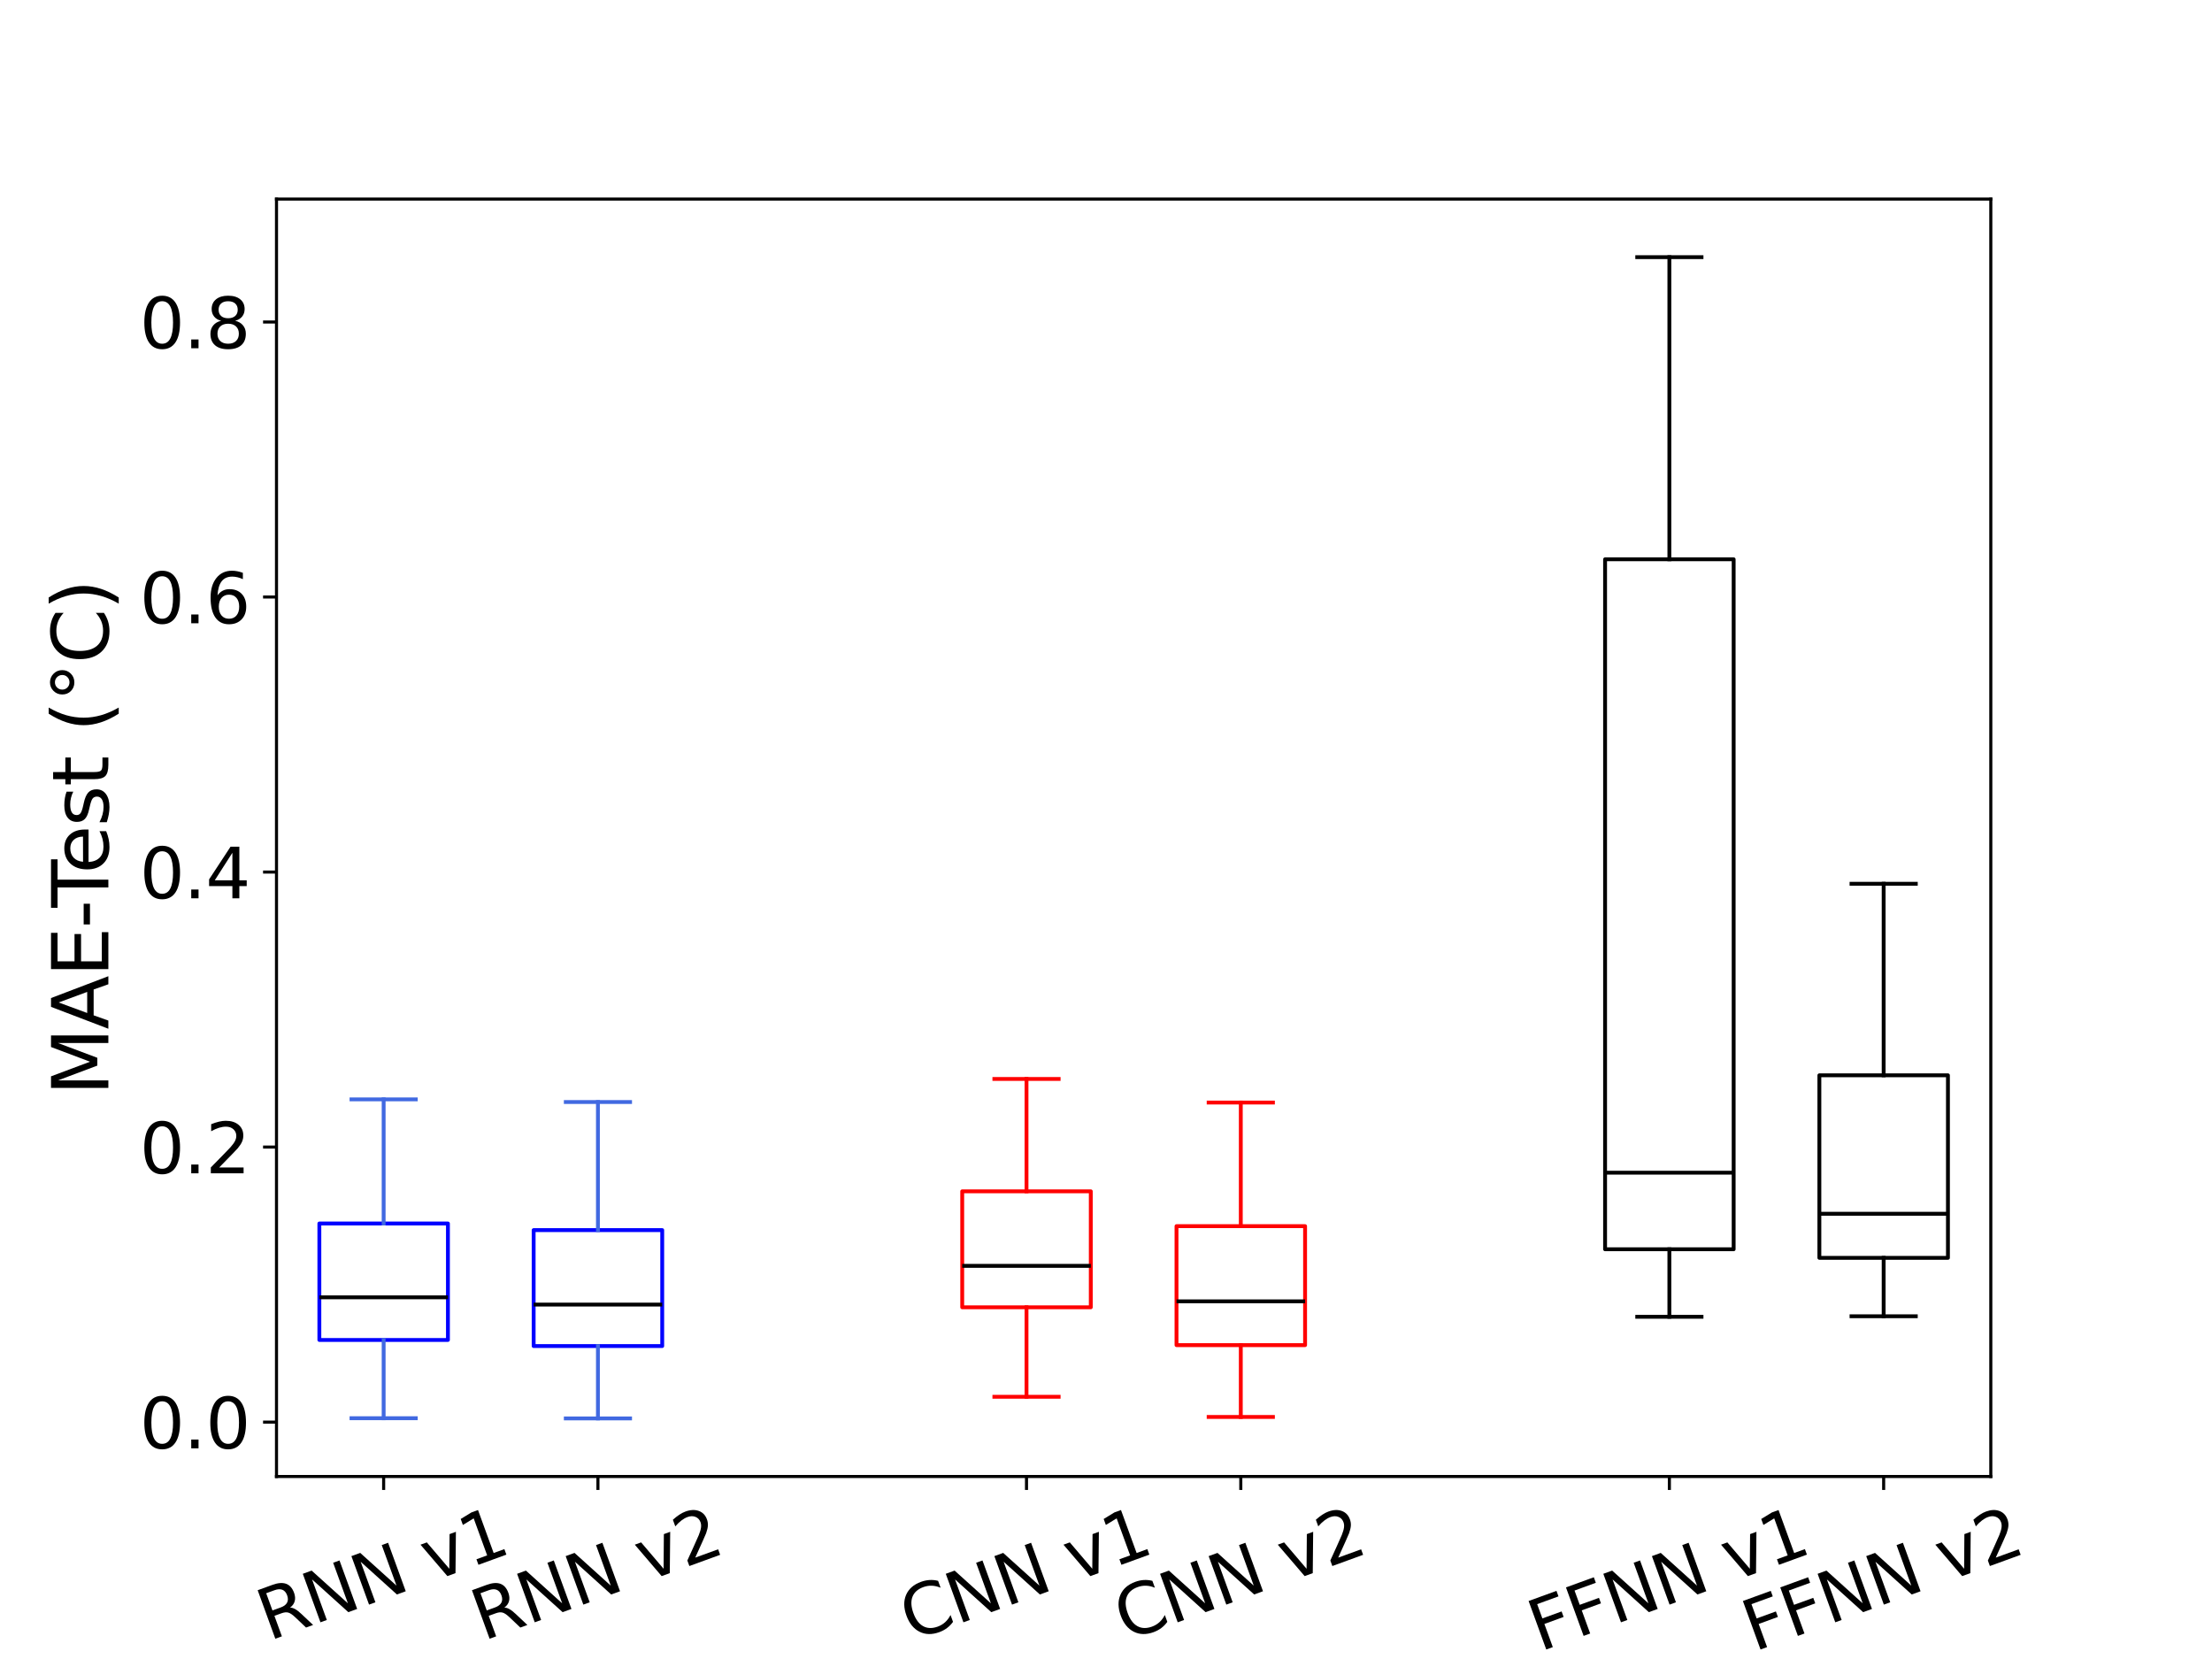 <?xml version="1.0" encoding="utf-8" standalone="no"?>
<!DOCTYPE svg PUBLIC "-//W3C//DTD SVG 1.1//EN"
  "http://www.w3.org/Graphics/SVG/1.1/DTD/svg11.dtd">
<svg xmlns:xlink="http://www.w3.org/1999/xlink" width="576pt" height="432pt" viewBox="0 0 576 432" xmlns="http://www.w3.org/2000/svg" version="1.1">
 <defs>
  <style type="text/css">*{stroke-linejoin: round; stroke-linecap: butt}</style>
 </defs>
 <g id="figure_1">
  <g id="patch_1">
   <path d="M 0 432 
L 576 432 
L 576 0 
L 0 0 
z
" style="fill: #ffffff"/>
  </g>
  <g id="axes_1">
   <g id="patch_2">
    <path d="M 72 384.48 
L 518.4 384.48 
L 518.4 51.84 
L 72 51.84 
z
" style="fill: #ffffff"/>
   </g>
   <g id="matplotlib.axis_1">
    <g id="xtick_1">
     <g id="line2d_1">
      <defs>
       <path id="m9f896cf22f" d="M 0 0 
L 0 3.5 
" style="stroke: #000000; stroke-width: 0.8"/>
      </defs>
      <g>
       <use xlink:href="#m9f896cf22f" x="99.9" y="384.48" style="stroke: #000000; stroke-width: 0.8"/>
      </g>
     </g>
     <g id="text_1">
      <!-- RNN v1 -->
      <g transform="translate(69.994 427.339) rotate(-20) scale(0.18 -0.18)">
       <defs>
        <path id="DejaVuSans-52" d="M 2841 2188 
Q 3044 2119 3236 1894 
Q 3428 1669 3622 1275 
L 4263 0 
L 3584 0 
L 2988 1197 
Q 2756 1666 2539 1819 
Q 2322 1972 1947 1972 
L 1259 1972 
L 1259 0 
L 628 0 
L 628 4666 
L 2053 4666 
Q 2853 4666 3247 4331 
Q 3641 3997 3641 3322 
Q 3641 2881 3436 2590 
Q 3231 2300 2841 2188 
z
M 1259 4147 
L 1259 2491 
L 2053 2491 
Q 2509 2491 2742 2702 
Q 2975 2913 2975 3322 
Q 2975 3731 2742 3939 
Q 2509 4147 2053 4147 
L 1259 4147 
z
" transform="scale(0.016)"/>
        <path id="DejaVuSans-4e" d="M 628 4666 
L 1478 4666 
L 3547 763 
L 3547 4666 
L 4159 4666 
L 4159 0 
L 3309 0 
L 1241 3903 
L 1241 0 
L 628 0 
L 628 4666 
z
" transform="scale(0.016)"/>
        <path id="DejaVuSans-20" transform="scale(0.016)"/>
        <path id="DejaVuSans-76" d="M 191 3500 
L 800 3500 
L 1894 563 
L 2988 3500 
L 3597 3500 
L 2284 0 
L 1503 0 
L 191 3500 
z
" transform="scale(0.016)"/>
        <path id="DejaVuSans-31" d="M 794 531 
L 1825 531 
L 1825 4091 
L 703 3866 
L 703 4441 
L 1819 4666 
L 2450 4666 
L 2450 531 
L 3481 531 
L 3481 0 
L 794 0 
L 794 531 
z
" transform="scale(0.016)"/>
       </defs>
       <use xlink:href="#DejaVuSans-52"/>
       <use xlink:href="#DejaVuSans-4e" x="69.482"/>
       <use xlink:href="#DejaVuSans-4e" x="144.287"/>
       <use xlink:href="#DejaVuSans-20" x="219.092"/>
       <use xlink:href="#DejaVuSans-76" x="250.879"/>
       <use xlink:href="#DejaVuSans-31" x="310.059"/>
      </g>
     </g>
    </g>
    <g id="xtick_2">
     <g id="line2d_2">
      <g>
       <use xlink:href="#m9f896cf22f" x="155.7" y="384.48" style="stroke: #000000; stroke-width: 0.8"/>
      </g>
     </g>
     <g id="text_2">
      <!-- RNN v2 -->
      <g transform="translate(125.794 427.339) rotate(-20) scale(0.18 -0.18)">
       <defs>
        <path id="DejaVuSans-32" d="M 1228 531 
L 3431 531 
L 3431 0 
L 469 0 
L 469 531 
Q 828 903 1448 1529 
Q 2069 2156 2228 2338 
Q 2531 2678 2651 2914 
Q 2772 3150 2772 3378 
Q 2772 3750 2511 3984 
Q 2250 4219 1831 4219 
Q 1534 4219 1204 4116 
Q 875 4013 500 3803 
L 500 4441 
Q 881 4594 1212 4672 
Q 1544 4750 1819 4750 
Q 2544 4750 2975 4387 
Q 3406 4025 3406 3419 
Q 3406 3131 3298 2873 
Q 3191 2616 2906 2266 
Q 2828 2175 2409 1742 
Q 1991 1309 1228 531 
z
" transform="scale(0.016)"/>
       </defs>
       <use xlink:href="#DejaVuSans-52"/>
       <use xlink:href="#DejaVuSans-4e" x="69.482"/>
       <use xlink:href="#DejaVuSans-4e" x="144.287"/>
       <use xlink:href="#DejaVuSans-20" x="219.092"/>
       <use xlink:href="#DejaVuSans-76" x="250.879"/>
       <use xlink:href="#DejaVuSans-32" x="310.059"/>
      </g>
     </g>
    </g>
    <g id="xtick_3">
     <g id="line2d_3">
      <g>
       <use xlink:href="#m9f896cf22f" x="267.3" y="384.48" style="stroke: #000000; stroke-width: 0.8"/>
      </g>
     </g>
     <g id="text_3">
      <!-- CNN v1 -->
      <g transform="translate(237.365 427.36) rotate(-20) scale(0.18 -0.18)">
       <defs>
        <path id="DejaVuSans-43" d="M 4122 4306 
L 4122 3641 
Q 3803 3938 3442 4084 
Q 3081 4231 2675 4231 
Q 1875 4231 1450 3742 
Q 1025 3253 1025 2328 
Q 1025 1406 1450 917 
Q 1875 428 2675 428 
Q 3081 428 3442 575 
Q 3803 722 4122 1019 
L 4122 359 
Q 3791 134 3420 21 
Q 3050 -91 2638 -91 
Q 1578 -91 968 557 
Q 359 1206 359 2328 
Q 359 3453 968 4101 
Q 1578 4750 2638 4750 
Q 3056 4750 3426 4639 
Q 3797 4528 4122 4306 
z
" transform="scale(0.016)"/>
       </defs>
       <use xlink:href="#DejaVuSans-43"/>
       <use xlink:href="#DejaVuSans-4e" x="69.824"/>
       <use xlink:href="#DejaVuSans-4e" x="144.629"/>
       <use xlink:href="#DejaVuSans-20" x="219.434"/>
       <use xlink:href="#DejaVuSans-76" x="251.221"/>
       <use xlink:href="#DejaVuSans-31" x="310.4"/>
      </g>
     </g>
    </g>
    <g id="xtick_4">
     <g id="line2d_4">
      <g>
       <use xlink:href="#m9f896cf22f" x="323.1" y="384.48" style="stroke: #000000; stroke-width: 0.8"/>
      </g>
     </g>
     <g id="text_4">
      <!-- CNN v2 -->
      <g transform="translate(293.165 427.36) rotate(-20) scale(0.18 -0.18)">
       <use xlink:href="#DejaVuSans-43"/>
       <use xlink:href="#DejaVuSans-4e" x="69.824"/>
       <use xlink:href="#DejaVuSans-4e" x="144.629"/>
       <use xlink:href="#DejaVuSans-20" x="219.434"/>
       <use xlink:href="#DejaVuSans-76" x="251.221"/>
       <use xlink:href="#DejaVuSans-32" x="310.4"/>
      </g>
     </g>
    </g>
    <g id="xtick_5">
     <g id="line2d_5">
      <g>
       <use xlink:href="#m9f896cf22f" x="434.7" y="384.48" style="stroke: #000000; stroke-width: 0.8"/>
      </g>
     </g>
     <g id="text_5">
      <!-- FFNN v1 -->
      <g transform="translate(400.942 430.143) rotate(-20) scale(0.18 -0.18)">
       <defs>
        <path id="DejaVuSans-46" d="M 628 4666 
L 3309 4666 
L 3309 4134 
L 1259 4134 
L 1259 2759 
L 3109 2759 
L 3109 2228 
L 1259 2228 
L 1259 0 
L 628 0 
L 628 4666 
z
" transform="scale(0.016)"/>
       </defs>
       <use xlink:href="#DejaVuSans-46"/>
       <use xlink:href="#DejaVuSans-46" x="57.52"/>
       <use xlink:href="#DejaVuSans-4e" x="115.039"/>
       <use xlink:href="#DejaVuSans-4e" x="189.844"/>
       <use xlink:href="#DejaVuSans-20" x="264.648"/>
       <use xlink:href="#DejaVuSans-76" x="296.436"/>
       <use xlink:href="#DejaVuSans-31" x="355.615"/>
      </g>
     </g>
    </g>
    <g id="xtick_6">
     <g id="line2d_6">
      <g>
       <use xlink:href="#m9f896cf22f" x="490.5" y="384.48" style="stroke: #000000; stroke-width: 0.8"/>
      </g>
     </g>
     <g id="text_6">
      <!-- FFNN v2 -->
      <g transform="translate(456.742 430.143) rotate(-20) scale(0.18 -0.18)">
       <use xlink:href="#DejaVuSans-46"/>
       <use xlink:href="#DejaVuSans-46" x="57.52"/>
       <use xlink:href="#DejaVuSans-4e" x="115.039"/>
       <use xlink:href="#DejaVuSans-4e" x="189.844"/>
       <use xlink:href="#DejaVuSans-20" x="264.648"/>
       <use xlink:href="#DejaVuSans-76" x="296.436"/>
       <use xlink:href="#DejaVuSans-32" x="355.615"/>
      </g>
     </g>
    </g>
    <g id="text_7">
     <!-- ML architectures -->
     <g transform="translate(212.116 452.857) scale(0.2 -0.2)">
      <defs>
       <path id="DejaVuSans-4d" d="M 628 4666 
L 1569 4666 
L 2759 1491 
L 3956 4666 
L 4897 4666 
L 4897 0 
L 4281 0 
L 4281 4097 
L 3078 897 
L 2444 897 
L 1241 4097 
L 1241 0 
L 628 0 
L 628 4666 
z
" transform="scale(0.016)"/>
       <path id="DejaVuSans-4c" d="M 628 4666 
L 1259 4666 
L 1259 531 
L 3531 531 
L 3531 0 
L 628 0 
L 628 4666 
z
" transform="scale(0.016)"/>
       <path id="DejaVuSans-61" d="M 2194 1759 
Q 1497 1759 1228 1600 
Q 959 1441 959 1056 
Q 959 750 1161 570 
Q 1363 391 1709 391 
Q 2188 391 2477 730 
Q 2766 1069 2766 1631 
L 2766 1759 
L 2194 1759 
z
M 3341 1997 
L 3341 0 
L 2766 0 
L 2766 531 
Q 2569 213 2275 61 
Q 1981 -91 1556 -91 
Q 1019 -91 701 211 
Q 384 513 384 1019 
Q 384 1609 779 1909 
Q 1175 2209 1959 2209 
L 2766 2209 
L 2766 2266 
Q 2766 2663 2505 2880 
Q 2244 3097 1772 3097 
Q 1472 3097 1187 3025 
Q 903 2953 641 2809 
L 641 3341 
Q 956 3463 1253 3523 
Q 1550 3584 1831 3584 
Q 2591 3584 2966 3190 
Q 3341 2797 3341 1997 
z
" transform="scale(0.016)"/>
       <path id="DejaVuSans-72" d="M 2631 2963 
Q 2534 3019 2420 3045 
Q 2306 3072 2169 3072 
Q 1681 3072 1420 2755 
Q 1159 2438 1159 1844 
L 1159 0 
L 581 0 
L 581 3500 
L 1159 3500 
L 1159 2956 
Q 1341 3275 1631 3429 
Q 1922 3584 2338 3584 
Q 2397 3584 2469 3576 
Q 2541 3569 2628 3553 
L 2631 2963 
z
" transform="scale(0.016)"/>
       <path id="DejaVuSans-63" d="M 3122 3366 
L 3122 2828 
Q 2878 2963 2633 3030 
Q 2388 3097 2138 3097 
Q 1578 3097 1268 2742 
Q 959 2388 959 1747 
Q 959 1106 1268 751 
Q 1578 397 2138 397 
Q 2388 397 2633 464 
Q 2878 531 3122 666 
L 3122 134 
Q 2881 22 2623 -34 
Q 2366 -91 2075 -91 
Q 1284 -91 818 406 
Q 353 903 353 1747 
Q 353 2603 823 3093 
Q 1294 3584 2113 3584 
Q 2378 3584 2631 3529 
Q 2884 3475 3122 3366 
z
" transform="scale(0.016)"/>
       <path id="DejaVuSans-68" d="M 3513 2113 
L 3513 0 
L 2938 0 
L 2938 2094 
Q 2938 2591 2744 2837 
Q 2550 3084 2163 3084 
Q 1697 3084 1428 2787 
Q 1159 2491 1159 1978 
L 1159 0 
L 581 0 
L 581 4863 
L 1159 4863 
L 1159 2956 
Q 1366 3272 1645 3428 
Q 1925 3584 2291 3584 
Q 2894 3584 3203 3211 
Q 3513 2838 3513 2113 
z
" transform="scale(0.016)"/>
       <path id="DejaVuSans-69" d="M 603 3500 
L 1178 3500 
L 1178 0 
L 603 0 
L 603 3500 
z
M 603 4863 
L 1178 4863 
L 1178 4134 
L 603 4134 
L 603 4863 
z
" transform="scale(0.016)"/>
       <path id="DejaVuSans-74" d="M 1172 4494 
L 1172 3500 
L 2356 3500 
L 2356 3053 
L 1172 3053 
L 1172 1153 
Q 1172 725 1289 603 
Q 1406 481 1766 481 
L 2356 481 
L 2356 0 
L 1766 0 
Q 1100 0 847 248 
Q 594 497 594 1153 
L 594 3053 
L 172 3053 
L 172 3500 
L 594 3500 
L 594 4494 
L 1172 4494 
z
" transform="scale(0.016)"/>
       <path id="DejaVuSans-65" d="M 3597 1894 
L 3597 1613 
L 953 1613 
Q 991 1019 1311 708 
Q 1631 397 2203 397 
Q 2534 397 2845 478 
Q 3156 559 3463 722 
L 3463 178 
Q 3153 47 2828 -22 
Q 2503 -91 2169 -91 
Q 1331 -91 842 396 
Q 353 884 353 1716 
Q 353 2575 817 3079 
Q 1281 3584 2069 3584 
Q 2775 3584 3186 3129 
Q 3597 2675 3597 1894 
z
M 3022 2063 
Q 3016 2534 2758 2815 
Q 2500 3097 2075 3097 
Q 1594 3097 1305 2825 
Q 1016 2553 972 2059 
L 3022 2063 
z
" transform="scale(0.016)"/>
       <path id="DejaVuSans-75" d="M 544 1381 
L 544 3500 
L 1119 3500 
L 1119 1403 
Q 1119 906 1312 657 
Q 1506 409 1894 409 
Q 2359 409 2629 706 
Q 2900 1003 2900 1516 
L 2900 3500 
L 3475 3500 
L 3475 0 
L 2900 0 
L 2900 538 
Q 2691 219 2414 64 
Q 2138 -91 1772 -91 
Q 1169 -91 856 284 
Q 544 659 544 1381 
z
M 1991 3584 
L 1991 3584 
z
" transform="scale(0.016)"/>
       <path id="DejaVuSans-73" d="M 2834 3397 
L 2834 2853 
Q 2591 2978 2328 3040 
Q 2066 3103 1784 3103 
Q 1356 3103 1142 2972 
Q 928 2841 928 2578 
Q 928 2378 1081 2264 
Q 1234 2150 1697 2047 
L 1894 2003 
Q 2506 1872 2764 1633 
Q 3022 1394 3022 966 
Q 3022 478 2636 193 
Q 2250 -91 1575 -91 
Q 1294 -91 989 -36 
Q 684 19 347 128 
L 347 722 
Q 666 556 975 473 
Q 1284 391 1588 391 
Q 1994 391 2212 530 
Q 2431 669 2431 922 
Q 2431 1156 2273 1281 
Q 2116 1406 1581 1522 
L 1381 1569 
Q 847 1681 609 1914 
Q 372 2147 372 2553 
Q 372 3047 722 3315 
Q 1072 3584 1716 3584 
Q 2034 3584 2315 3537 
Q 2597 3491 2834 3397 
z
" transform="scale(0.016)"/>
      </defs>
      <use xlink:href="#DejaVuSans-4d"/>
      <use xlink:href="#DejaVuSans-4c" x="86.279"/>
      <use xlink:href="#DejaVuSans-20" x="141.992"/>
      <use xlink:href="#DejaVuSans-61" x="173.779"/>
      <use xlink:href="#DejaVuSans-72" x="235.059"/>
      <use xlink:href="#DejaVuSans-63" x="273.922"/>
      <use xlink:href="#DejaVuSans-68" x="328.902"/>
      <use xlink:href="#DejaVuSans-69" x="392.281"/>
      <use xlink:href="#DejaVuSans-74" x="420.064"/>
      <use xlink:href="#DejaVuSans-65" x="459.273"/>
      <use xlink:href="#DejaVuSans-63" x="520.797"/>
      <use xlink:href="#DejaVuSans-74" x="575.777"/>
      <use xlink:href="#DejaVuSans-75" x="614.986"/>
      <use xlink:href="#DejaVuSans-72" x="678.365"/>
      <use xlink:href="#DejaVuSans-65" x="717.229"/>
      <use xlink:href="#DejaVuSans-73" x="778.752"/>
     </g>
    </g>
   </g>
   <g id="matplotlib.axis_2">
    <g id="ytick_1">
     <g id="line2d_7">
      <defs>
       <path id="meccc4285c0" d="M 0 0 
L -3.5 0 
" style="stroke: #000000; stroke-width: 0.8"/>
      </defs>
      <g>
       <use xlink:href="#meccc4285c0" x="72" y="370.307" style="stroke: #000000; stroke-width: 0.8"/>
      </g>
     </g>
     <g id="text_8">
      <!-- 0.0 -->
      <g transform="translate(36.374 377.145) scale(0.18 -0.18)">
       <defs>
        <path id="DejaVuSans-30" d="M 2034 4250 
Q 1547 4250 1301 3770 
Q 1056 3291 1056 2328 
Q 1056 1369 1301 889 
Q 1547 409 2034 409 
Q 2525 409 2770 889 
Q 3016 1369 3016 2328 
Q 3016 3291 2770 3770 
Q 2525 4250 2034 4250 
z
M 2034 4750 
Q 2819 4750 3233 4129 
Q 3647 3509 3647 2328 
Q 3647 1150 3233 529 
Q 2819 -91 2034 -91 
Q 1250 -91 836 529 
Q 422 1150 422 2328 
Q 422 3509 836 4129 
Q 1250 4750 2034 4750 
z
" transform="scale(0.016)"/>
        <path id="DejaVuSans-2e" d="M 684 794 
L 1344 794 
L 1344 0 
L 684 0 
L 684 794 
z
" transform="scale(0.016)"/>
       </defs>
       <use xlink:href="#DejaVuSans-30"/>
       <use xlink:href="#DejaVuSans-2e" x="63.623"/>
       <use xlink:href="#DejaVuSans-30" x="95.41"/>
      </g>
     </g>
    </g>
    <g id="ytick_2">
     <g id="line2d_8">
      <g>
       <use xlink:href="#meccc4285c0" x="72" y="298.691" style="stroke: #000000; stroke-width: 0.8"/>
      </g>
     </g>
     <g id="text_9">
      <!-- 0.2 -->
      <g transform="translate(36.374 305.529) scale(0.18 -0.18)">
       <use xlink:href="#DejaVuSans-30"/>
       <use xlink:href="#DejaVuSans-2e" x="63.623"/>
       <use xlink:href="#DejaVuSans-32" x="95.41"/>
      </g>
     </g>
    </g>
    <g id="ytick_3">
     <g id="line2d_9">
      <g>
       <use xlink:href="#meccc4285c0" x="72" y="227.075" style="stroke: #000000; stroke-width: 0.8"/>
      </g>
     </g>
     <g id="text_10">
      <!-- 0.4 -->
      <g transform="translate(36.374 233.913) scale(0.18 -0.18)">
       <defs>
        <path id="DejaVuSans-34" d="M 2419 4116 
L 825 1625 
L 2419 1625 
L 2419 4116 
z
M 2253 4666 
L 3047 4666 
L 3047 1625 
L 3713 1625 
L 3713 1100 
L 3047 1100 
L 3047 0 
L 2419 0 
L 2419 1100 
L 313 1100 
L 313 1709 
L 2253 4666 
z
" transform="scale(0.016)"/>
       </defs>
       <use xlink:href="#DejaVuSans-30"/>
       <use xlink:href="#DejaVuSans-2e" x="63.623"/>
       <use xlink:href="#DejaVuSans-34" x="95.41"/>
      </g>
     </g>
    </g>
    <g id="ytick_4">
     <g id="line2d_10">
      <g>
       <use xlink:href="#meccc4285c0" x="72" y="155.459" style="stroke: #000000; stroke-width: 0.8"/>
      </g>
     </g>
     <g id="text_11">
      <!-- 0.6 -->
      <g transform="translate(36.374 162.297) scale(0.18 -0.18)">
       <defs>
        <path id="DejaVuSans-36" d="M 2113 2584 
Q 1688 2584 1439 2293 
Q 1191 2003 1191 1497 
Q 1191 994 1439 701 
Q 1688 409 2113 409 
Q 2538 409 2786 701 
Q 3034 994 3034 1497 
Q 3034 2003 2786 2293 
Q 2538 2584 2113 2584 
z
M 3366 4563 
L 3366 3988 
Q 3128 4100 2886 4159 
Q 2644 4219 2406 4219 
Q 1781 4219 1451 3797 
Q 1122 3375 1075 2522 
Q 1259 2794 1537 2939 
Q 1816 3084 2150 3084 
Q 2853 3084 3261 2657 
Q 3669 2231 3669 1497 
Q 3669 778 3244 343 
Q 2819 -91 2113 -91 
Q 1303 -91 875 529 
Q 447 1150 447 2328 
Q 447 3434 972 4092 
Q 1497 4750 2381 4750 
Q 2619 4750 2861 4703 
Q 3103 4656 3366 4563 
z
" transform="scale(0.016)"/>
       </defs>
       <use xlink:href="#DejaVuSans-30"/>
       <use xlink:href="#DejaVuSans-2e" x="63.623"/>
       <use xlink:href="#DejaVuSans-36" x="95.41"/>
      </g>
     </g>
    </g>
    <g id="ytick_5">
     <g id="line2d_11">
      <g>
       <use xlink:href="#meccc4285c0" x="72" y="83.843" style="stroke: #000000; stroke-width: 0.8"/>
      </g>
     </g>
     <g id="text_12">
      <!-- 0.8 -->
      <g transform="translate(36.374 90.681) scale(0.18 -0.18)">
       <defs>
        <path id="DejaVuSans-38" d="M 2034 2216 
Q 1584 2216 1326 1975 
Q 1069 1734 1069 1313 
Q 1069 891 1326 650 
Q 1584 409 2034 409 
Q 2484 409 2743 651 
Q 3003 894 3003 1313 
Q 3003 1734 2745 1975 
Q 2488 2216 2034 2216 
z
M 1403 2484 
Q 997 2584 770 2862 
Q 544 3141 544 3541 
Q 544 4100 942 4425 
Q 1341 4750 2034 4750 
Q 2731 4750 3128 4425 
Q 3525 4100 3525 3541 
Q 3525 3141 3298 2862 
Q 3072 2584 2669 2484 
Q 3125 2378 3379 2068 
Q 3634 1759 3634 1313 
Q 3634 634 3220 271 
Q 2806 -91 2034 -91 
Q 1263 -91 848 271 
Q 434 634 434 1313 
Q 434 1759 690 2068 
Q 947 2378 1403 2484 
z
M 1172 3481 
Q 1172 3119 1398 2916 
Q 1625 2713 2034 2713 
Q 2441 2713 2670 2916 
Q 2900 3119 2900 3481 
Q 2900 3844 2670 4047 
Q 2441 4250 2034 4250 
Q 1625 4250 1398 4047 
Q 1172 3844 1172 3481 
z
" transform="scale(0.016)"/>
       </defs>
       <use xlink:href="#DejaVuSans-30"/>
       <use xlink:href="#DejaVuSans-2e" x="63.623"/>
       <use xlink:href="#DejaVuSans-38" x="95.41"/>
      </g>
     </g>
    </g>
    <g id="text_13">
     <!-- MAE-Test (°C) -->
     <g transform="translate(28.215 285.298) rotate(-90) scale(0.2 -0.2)">
      <defs>
       <path id="DejaVuSans-41" d="M 2188 4044 
L 1331 1722 
L 3047 1722 
L 2188 4044 
z
M 1831 4666 
L 2547 4666 
L 4325 0 
L 3669 0 
L 3244 1197 
L 1141 1197 
L 716 0 
L 50 0 
L 1831 4666 
z
" transform="scale(0.016)"/>
       <path id="DejaVuSans-45" d="M 628 4666 
L 3578 4666 
L 3578 4134 
L 1259 4134 
L 1259 2753 
L 3481 2753 
L 3481 2222 
L 1259 2222 
L 1259 531 
L 3634 531 
L 3634 0 
L 628 0 
L 628 4666 
z
" transform="scale(0.016)"/>
       <path id="DejaVuSans-2d" d="M 313 2009 
L 1997 2009 
L 1997 1497 
L 313 1497 
L 313 2009 
z
" transform="scale(0.016)"/>
       <path id="DejaVuSans-54" d="M -19 4666 
L 3928 4666 
L 3928 4134 
L 2272 4134 
L 2272 0 
L 1638 0 
L 1638 4134 
L -19 4134 
L -19 4666 
z
" transform="scale(0.016)"/>
       <path id="DejaVuSans-28" d="M 1984 4856 
Q 1566 4138 1362 3434 
Q 1159 2731 1159 2009 
Q 1159 1288 1364 580 
Q 1569 -128 1984 -844 
L 1484 -844 
Q 1016 -109 783 600 
Q 550 1309 550 2009 
Q 550 2706 781 3412 
Q 1013 4119 1484 4856 
L 1984 4856 
z
" transform="scale(0.016)"/>
       <path id="DejaVuSans-b0" d="M 1600 4347 
Q 1350 4347 1178 4173 
Q 1006 4000 1006 3750 
Q 1006 3503 1178 3333 
Q 1350 3163 1600 3163 
Q 1850 3163 2022 3333 
Q 2194 3503 2194 3750 
Q 2194 3997 2020 4172 
Q 1847 4347 1600 4347 
z
M 1600 4750 
Q 1800 4750 1984 4673 
Q 2169 4597 2303 4453 
Q 2447 4313 2519 4134 
Q 2591 3956 2591 3750 
Q 2591 3338 2302 3052 
Q 2013 2766 1594 2766 
Q 1172 2766 890 3047 
Q 609 3328 609 3750 
Q 609 4169 896 4459 
Q 1184 4750 1600 4750 
z
" transform="scale(0.016)"/>
       <path id="DejaVuSans-29" d="M 513 4856 
L 1013 4856 
Q 1481 4119 1714 3412 
Q 1947 2706 1947 2009 
Q 1947 1309 1714 600 
Q 1481 -109 1013 -844 
L 513 -844 
Q 928 -128 1133 580 
Q 1338 1288 1338 2009 
Q 1338 2731 1133 3434 
Q 928 4138 513 4856 
z
" transform="scale(0.016)"/>
      </defs>
      <use xlink:href="#DejaVuSans-4d"/>
      <use xlink:href="#DejaVuSans-41" x="86.279"/>
      <use xlink:href="#DejaVuSans-45" x="154.688"/>
      <use xlink:href="#DejaVuSans-2d" x="217.871"/>
      <use xlink:href="#DejaVuSans-54" x="244.83"/>
      <use xlink:href="#DejaVuSans-65" x="288.914"/>
      <use xlink:href="#DejaVuSans-73" x="350.438"/>
      <use xlink:href="#DejaVuSans-74" x="402.537"/>
      <use xlink:href="#DejaVuSans-20" x="441.746"/>
      <use xlink:href="#DejaVuSans-28" x="473.533"/>
      <use xlink:href="#DejaVuSans-b0" x="512.547"/>
      <use xlink:href="#DejaVuSans-43" x="562.547"/>
      <use xlink:href="#DejaVuSans-29" x="632.371"/>
     </g>
    </g>
   </g>
   <g id="patch_3">
    <path d="M 83.16 348.92 
L 116.64 348.92 
L 116.64 318.598 
L 83.16 318.598 
L 83.16 348.92 
z
" clip-path="url(#pc07f705d59)" style="fill: #ffffff; stroke: #0000ff; stroke-linejoin: miter"/>
   </g>
   <g id="line2d_12">
    <path d="M 99.9 348.92 
L 99.9 369.301 
" clip-path="url(#pc07f705d59)" style="fill: none; stroke: #4169e1; stroke-linecap: square"/>
   </g>
   <g id="line2d_13">
    <path d="M 99.9 318.598 
L 99.9 286.27 
" clip-path="url(#pc07f705d59)" style="fill: none; stroke: #4169e1; stroke-linecap: square"/>
   </g>
   <g id="line2d_14">
    <path d="M 91.53 369.301 
L 108.27 369.301 
" clip-path="url(#pc07f705d59)" style="fill: none; stroke: #4169e1; stroke-linecap: square"/>
   </g>
   <g id="line2d_15">
    <path d="M 91.53 286.27 
L 108.27 286.27 
" clip-path="url(#pc07f705d59)" style="fill: none; stroke: #4169e1; stroke-linecap: square"/>
   </g>
   <g id="patch_4">
    <path d="M 138.96 350.51 
L 172.44 350.51 
L 172.44 320.316 
L 138.96 320.316 
L 138.96 350.51 
z
" clip-path="url(#pc07f705d59)" style="fill: #ffffff; stroke: #0000ff; stroke-linejoin: miter"/>
   </g>
   <g id="line2d_16">
    <path d="M 155.7 350.51 
L 155.7 369.36 
" clip-path="url(#pc07f705d59)" style="fill: none; stroke: #4169e1; stroke-linecap: square"/>
   </g>
   <g id="line2d_17">
    <path d="M 155.7 320.316 
L 155.7 286.958 
" clip-path="url(#pc07f705d59)" style="fill: none; stroke: #4169e1; stroke-linecap: square"/>
   </g>
   <g id="line2d_18">
    <path d="M 147.33 369.36 
L 164.07 369.36 
" clip-path="url(#pc07f705d59)" style="fill: none; stroke: #4169e1; stroke-linecap: square"/>
   </g>
   <g id="line2d_19">
    <path d="M 147.33 286.958 
L 164.07 286.958 
" clip-path="url(#pc07f705d59)" style="fill: none; stroke: #4169e1; stroke-linecap: square"/>
   </g>
   <g id="patch_5">
    <path d="M 250.56 340.416 
L 284.04 340.416 
L 284.04 310.215 
L 250.56 310.215 
L 250.56 340.416 
z
" clip-path="url(#pc07f705d59)" style="fill: #ffffff; stroke: #ff0000; stroke-linejoin: miter"/>
   </g>
   <g id="line2d_20">
    <path d="M 267.3 340.416 
L 267.3 363.719 
" clip-path="url(#pc07f705d59)" style="fill: none; stroke: #ff0000; stroke-linecap: square"/>
   </g>
   <g id="line2d_21">
    <path d="M 267.3 310.215 
L 267.3 280.955 
" clip-path="url(#pc07f705d59)" style="fill: none; stroke: #ff0000; stroke-linecap: square"/>
   </g>
   <g id="line2d_22">
    <path d="M 258.93 363.719 
L 275.67 363.719 
" clip-path="url(#pc07f705d59)" style="fill: none; stroke: #ff0000; stroke-linecap: square"/>
   </g>
   <g id="line2d_23">
    <path d="M 258.93 280.955 
L 275.67 280.955 
" clip-path="url(#pc07f705d59)" style="fill: none; stroke: #ff0000; stroke-linecap: square"/>
   </g>
   <g id="patch_6">
    <path d="M 306.36 350.269 
L 339.84 350.269 
L 339.84 319.288 
L 306.36 319.288 
L 306.36 350.269 
z
" clip-path="url(#pc07f705d59)" style="fill: #ffffff; stroke: #ff0000; stroke-linejoin: miter"/>
   </g>
   <g id="line2d_24">
    <path d="M 323.1 350.269 
L 323.1 368.974 
" clip-path="url(#pc07f705d59)" style="fill: none; stroke: #ff0000; stroke-linecap: square"/>
   </g>
   <g id="line2d_25">
    <path d="M 323.1 319.288 
L 323.1 287.105 
" clip-path="url(#pc07f705d59)" style="fill: none; stroke: #ff0000; stroke-linecap: square"/>
   </g>
   <g id="line2d_26">
    <path d="M 314.73 368.974 
L 331.47 368.974 
" clip-path="url(#pc07f705d59)" style="fill: none; stroke: #ff0000; stroke-linecap: square"/>
   </g>
   <g id="line2d_27">
    <path d="M 314.73 287.105 
L 331.47 287.105 
" clip-path="url(#pc07f705d59)" style="fill: none; stroke: #ff0000; stroke-linecap: square"/>
   </g>
   <g id="patch_7">
    <path d="M 417.96 325.306 
L 451.44 325.306 
L 451.44 145.642 
L 417.96 145.642 
L 417.96 325.306 
z
" clip-path="url(#pc07f705d59)" style="fill: #ffffff; stroke: #000000; stroke-linejoin: miter"/>
   </g>
   <g id="line2d_28">
    <path d="M 434.7 325.306 
L 434.7 342.886 
" clip-path="url(#pc07f705d59)" style="fill: none; stroke: #000000; stroke-linecap: square"/>
   </g>
   <g id="line2d_29">
    <path d="M 434.7 145.642 
L 434.7 66.96 
" clip-path="url(#pc07f705d59)" style="fill: none; stroke: #000000; stroke-linecap: square"/>
   </g>
   <g id="line2d_30">
    <path d="M 426.33 342.886 
L 443.07 342.886 
" clip-path="url(#pc07f705d59)" style="fill: none; stroke: #000000; stroke-linecap: square"/>
   </g>
   <g id="line2d_31">
    <path d="M 426.33 66.96 
L 443.07 66.96 
" clip-path="url(#pc07f705d59)" style="fill: none; stroke: #000000; stroke-linecap: square"/>
   </g>
   <g id="patch_8">
    <path d="M 473.76 327.538 
L 507.24 327.538 
L 507.24 280.008 
L 473.76 280.008 
L 473.76 327.538 
z
" clip-path="url(#pc07f705d59)" style="fill: #ffffff; stroke: #000000; stroke-linejoin: miter"/>
   </g>
   <g id="line2d_32">
    <path d="M 490.5 327.538 
L 490.5 342.754 
" clip-path="url(#pc07f705d59)" style="fill: none; stroke: #000000; stroke-linecap: square"/>
   </g>
   <g id="line2d_33">
    <path d="M 490.5 280.008 
L 490.5 230.126 
" clip-path="url(#pc07f705d59)" style="fill: none; stroke: #000000; stroke-linecap: square"/>
   </g>
   <g id="line2d_34">
    <path d="M 482.13 342.754 
L 498.87 342.754 
" clip-path="url(#pc07f705d59)" style="fill: none; stroke: #000000; stroke-linecap: square"/>
   </g>
   <g id="line2d_35">
    <path d="M 482.13 230.126 
L 498.87 230.126 
" clip-path="url(#pc07f705d59)" style="fill: none; stroke: #000000; stroke-linecap: square"/>
   </g>
   <g id="line2d_36">
    <path d="M 83.16 337.819 
L 116.64 337.819 
" clip-path="url(#pc07f705d59)" style="fill: none; stroke: #000000"/>
   </g>
   <g id="line2d_37">
    <path d="M 138.96 339.707 
L 172.44 339.707 
" clip-path="url(#pc07f705d59)" style="fill: none; stroke: #000000"/>
   </g>
   <g id="line2d_38">
    <path d="M 250.56 329.625 
L 284.04 329.625 
" clip-path="url(#pc07f705d59)" style="fill: none; stroke: #000000"/>
   </g>
   <g id="line2d_39">
    <path d="M 306.36 338.861 
L 339.84 338.861 
" clip-path="url(#pc07f705d59)" style="fill: none; stroke: #000000"/>
   </g>
   <g id="line2d_40">
    <path d="M 417.96 305.369 
L 451.44 305.369 
" clip-path="url(#pc07f705d59)" style="fill: none; stroke: #000000"/>
   </g>
   <g id="line2d_41">
    <path d="M 473.76 316.063 
L 507.24 316.063 
" clip-path="url(#pc07f705d59)" style="fill: none; stroke: #000000"/>
   </g>
   <g id="patch_9">
    <path d="M 72 384.48 
L 72 51.84 
" style="fill: none; stroke: #000000; stroke-width: 0.8; stroke-linejoin: miter; stroke-linecap: square"/>
   </g>
   <g id="patch_10">
    <path d="M 518.4 384.48 
L 518.4 51.84 
" style="fill: none; stroke: #000000; stroke-width: 0.8; stroke-linejoin: miter; stroke-linecap: square"/>
   </g>
   <g id="patch_11">
    <path d="M 72 384.48 
L 518.4 384.48 
" style="fill: none; stroke: #000000; stroke-width: 0.8; stroke-linejoin: miter; stroke-linecap: square"/>
   </g>
   <g id="patch_12">
    <path d="M 72 51.84 
L 518.4 51.84 
" style="fill: none; stroke: #000000; stroke-width: 0.8; stroke-linejoin: miter; stroke-linecap: square"/>
   </g>
  </g>
 </g>
 <defs>
  <clipPath id="pc07f705d59">
   <rect x="72" y="51.84" width="446.4" height="332.64"/>
  </clipPath>
 </defs>
</svg>
